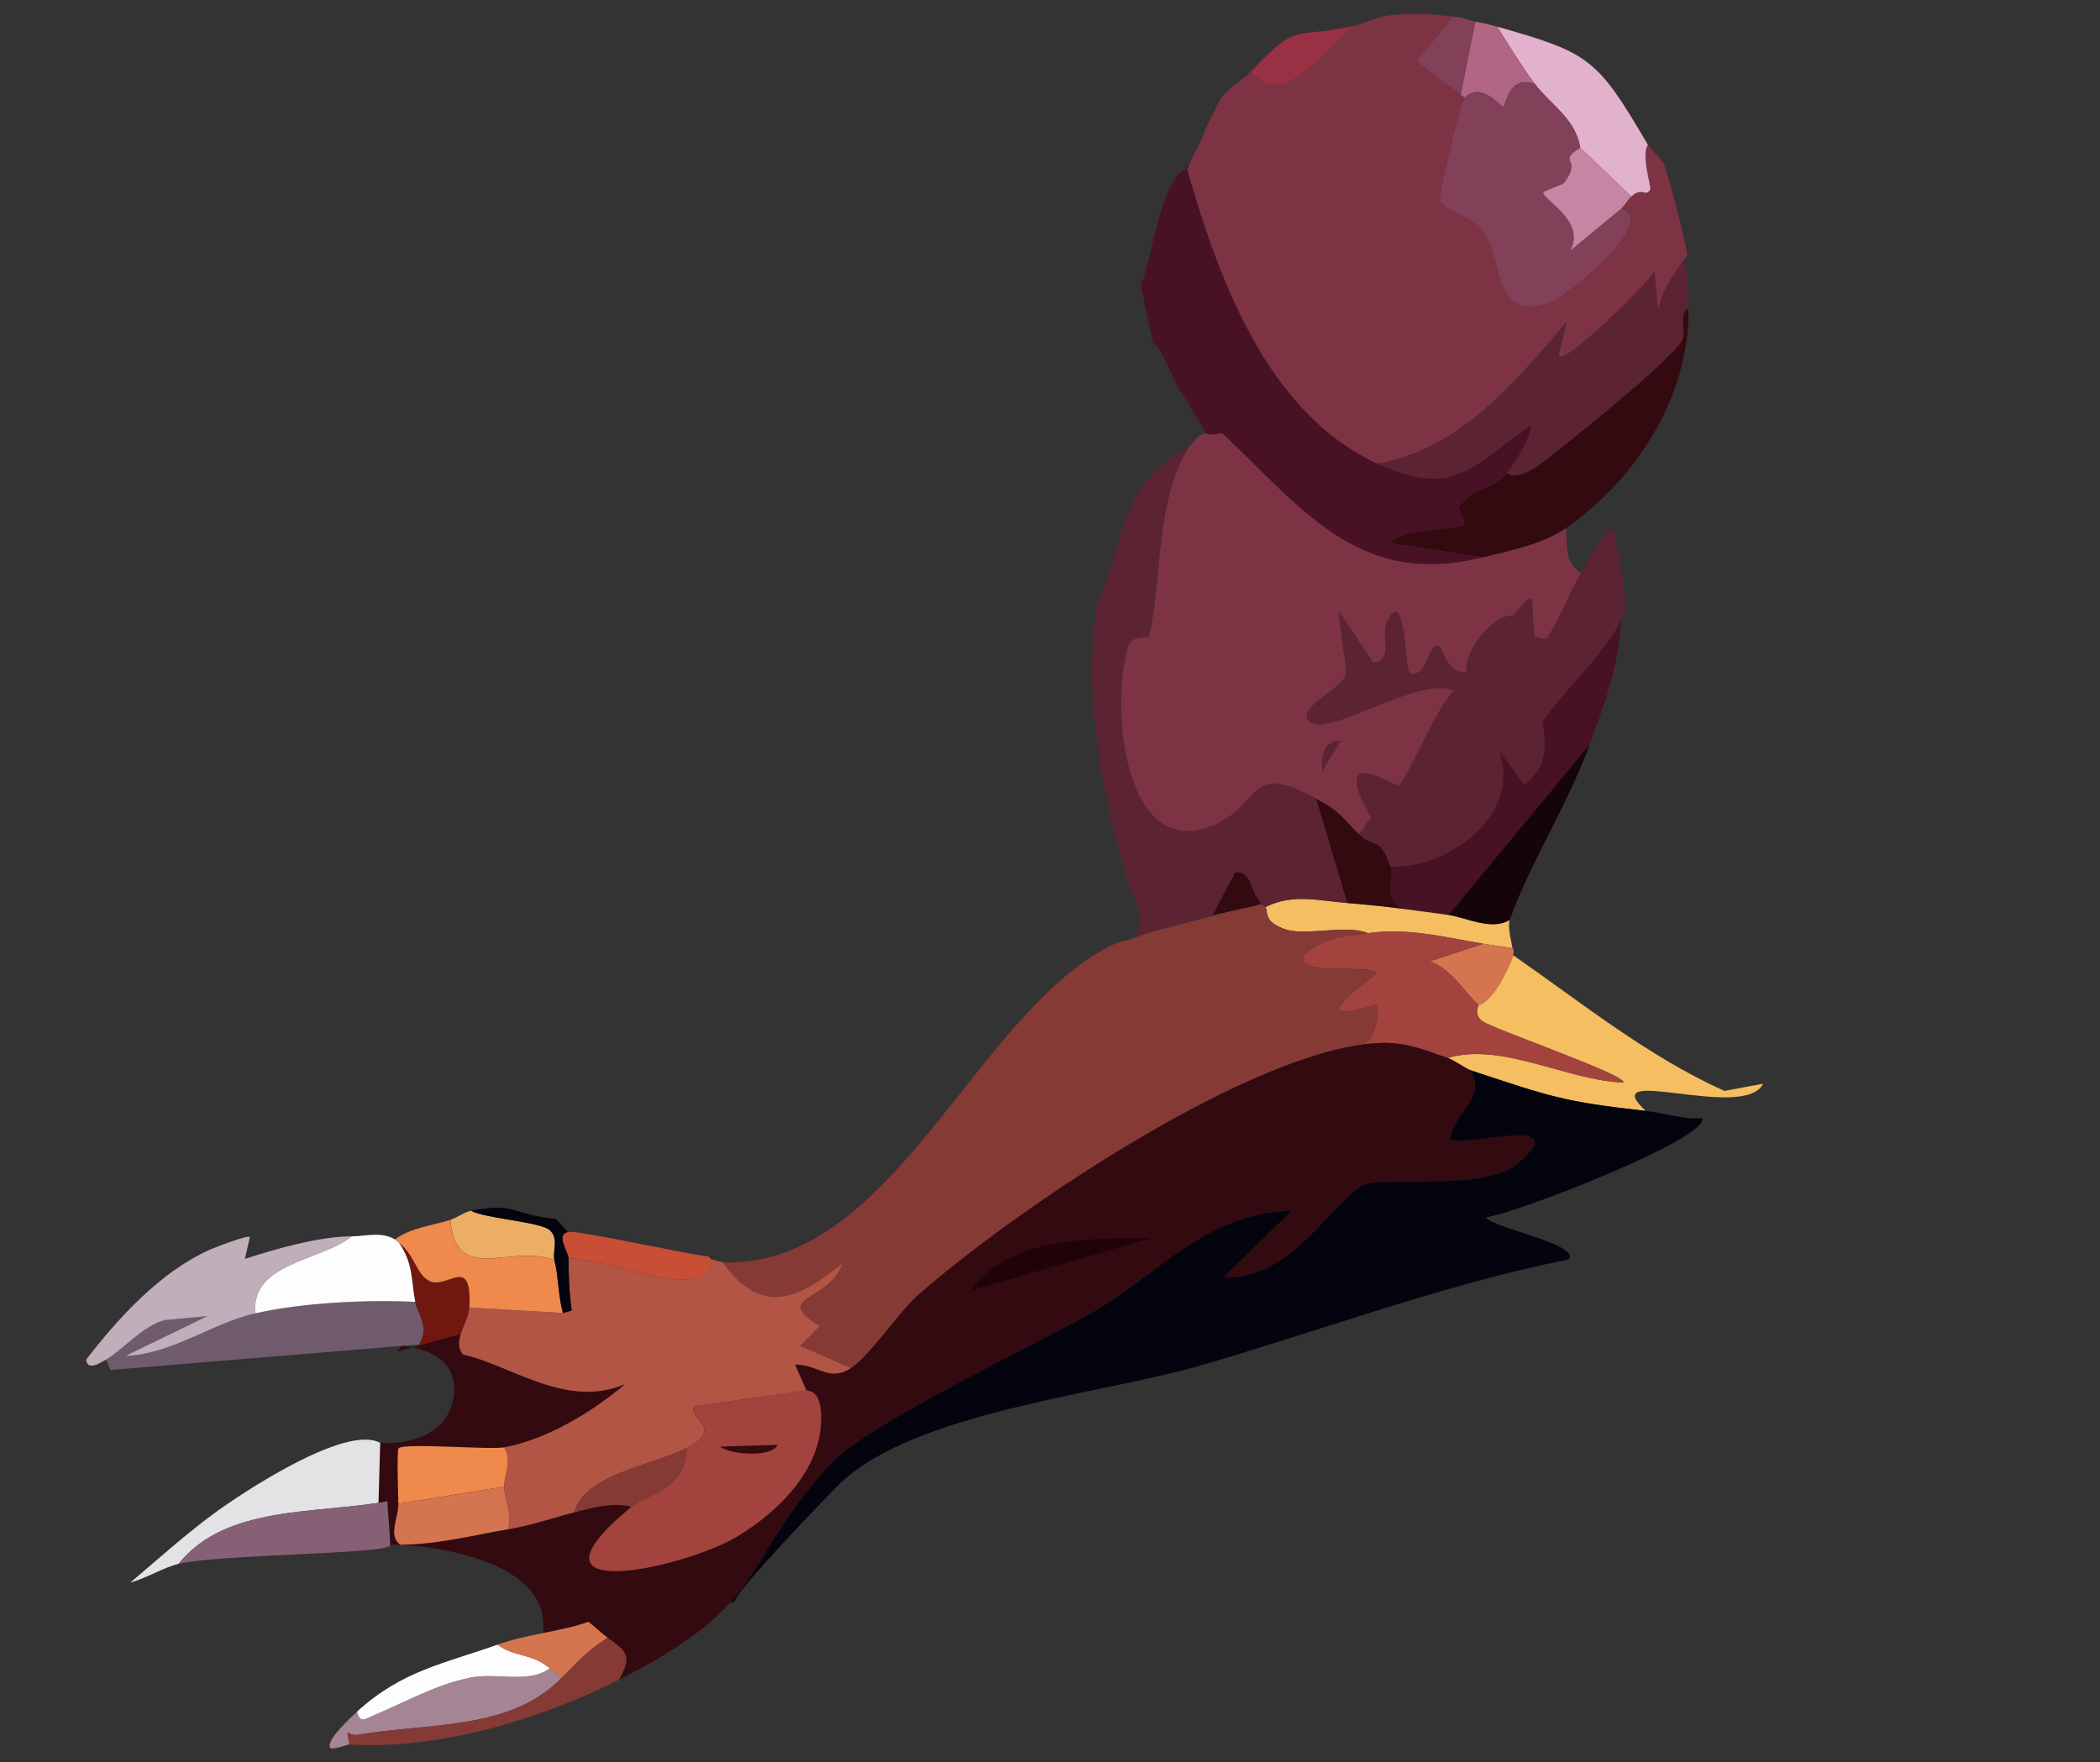 <?xml version="1.0" encoding="UTF-8"?>
<svg id="Layer_1" xmlns="http://www.w3.org/2000/svg" version="1.1" viewBox="0 0 230.32 193.31">
  <rect x="0" y="0" width="230.32" height="193.31" fill="#333333" stroke="none"/>
  <!-- Generator: Adobe Illustrator 29.4.0, SVG Export Plug-In . SVG Version: 2.1.0 Build 152)  -->
  <defs>
    <style>
      .st0 {
        fill: #481224;
      }

      .st1 {
        fill: #c0afbb;
      }

      .st2 {
        fill: #866175;
      }

      .st3 {
        fill: #320a10;
      }

      .st4 {
        fill: #ef8a4c;
      }

      .st5 {
        fill: #e2b1cc;
      }

      .st6 {
        fill: #b25545;
      }

      .st7 {
        fill: #824158;
      }

      .st8 {
        fill: #b16684;
      }

      .st9 {
        fill: #853a35;
      }

      .st10 {
        fill: #c84e36;
      }

      .st11 {
        fill: #04040e;
      }

      .st12 {
        fill: #d47550;
      }

      .st13 {
        fill: #200309;
      }

      .st14 {
        fill: #ecae65;
      }

      .st15 {
        fill: #7d3344;
      }

      .st16 {
        fill: #5c2333;
      }

      .st17 {
        fill: #a2433e;
      }

      .st18 {
        fill: #705b6d;
      }

      .st19 {
        fill: #f4be61;
      }

      .st20 {
        fill: #70180f;
      }

      .st21 {
        fill: #15050a;
      }

      .st22 {
        fill: #e3e3e5;
      }

      .st23 {
        fill: #9a3043;
      }

      .st24 {
        fill: #c785a4;
      }

      .st25 {
        fill: #a58493;
      }

      .st26 {
        fill: #fdfdfd;
      }
    </style>
  </defs>
  <path class="st15" d="M182.51,18.08c.38.78,2.65,9.47,2.51,9.97-.05.16-.31.26-.35.43-.1.37-3.4,4.22-2.7,6.73l-.51-5.45c-.69,1.32-10.33,10.8-10.51,9.23l.84-3.61c-5.62,6.59-11.78,13.97-20.71,15.49-12.19-5.57-17.49-20.45-20.9-32.37,2.58-5.03,1.05-2.45,3.44-7.19.82-1.61,2.51-2.33,3.6-3.48,3.65,4.69,8.2-2.8,11.3-4.99.92-.2,2.42-1.01,3.82-1.14,3.25-.3,3.91-.18,7.07.12l-4.05,4.89,4.86,3.66.43.35c-.42.41-2.97,10.94-2.65,11.43.55.85,3.38,1.6,4.61,3.1,2.36,2.87.92,10.22,7.42,7.93,1.39-.49,12.09-8.65,7.85-10.35.38-.39.66-.91,1.06-1.28,1.23-1.13,1.54.15,2.08-.78.12-.21-1.05-3.88-.26-4.88.29.49,1.41,1.45,1.78,2.19Z"/>
  <path class="st16" d="M185.18,33.92c-1.06.1-.25,2.65-.66,3.4-1.24,2.24-12.72,11.44-15.59,13.63-.54.41-2.89,1.87-3.64.93.53-.61,3.16-4.78,2.46-5.14-6.63,4.85-8.65,7.79-16.68,4.12,8.93-1.52,15.09-8.89,20.71-15.49l-.84,3.61c.18,1.57,9.82-7.91,10.51-9.23l.51,5.45c-.69-2.5,2.6-6.36,2.7-6.73.63,1.76.48,3.62.51,5.45Z"/>
  <path class="st3" d="M171.75,57.94c-2.59,1.8-6.1,2.47-9.12,3.21l-10.16-1.59c1-1.51,7.84-1.59,8.06-1.94.33-.52-.69-1.73-.57-1.91,1.62-2.48,3.46-1.69,5.33-3.84.75.94,3.1-.52,3.64-.93,2.87-2.2,14.35-11.39,15.59-13.63.41-.75-.4-3.3.66-3.4.14,9.44-5.66,18.64-13.43,24.02Z"/>
  <path class="st5" d="M180.74,15.9c-.78,1,.39,4.67.26,4.88-.54.93-.85-.35-2.08.78l-5.61-5.36c-.44-3.09-3.27-4.76-4.97-6.99-1.22-1.6-3.01-4.47-4.12-6.28,10.17,2.88,10.95,3.46,16.52,12.96Z"/>
  <path class="st8" d="M164.21,2.93c1.11,1.82,2.91,4.68,4.12,6.28-2.92-1.03-3.09,2.3-3.49,2.49-.22.1-2.32-2.86-4.21-.98l-.43-.35,1.6-8c.98.18,1.44.28,2.41.56Z"/>
  <path class="st7" d="M161.81,2.37l-1.6,8-4.86-3.66,4.05-4.89c1.21.12,1.68.42,2.41.56Z"/>
  <path class="st0" d="M125.08,31.14c.96-.75,2.08-11.77,5.09-12.64.53,0-.32-1.12,0,0,3.41,11.91,8.72,26.79,20.9,32.37,8.03,3.67,10.05.73,16.68-4.12.7.35-1.93,4.53-2.46,5.14-1.87,2.15-3.71,1.35-5.33,3.84-.12.18.9,1.39.57,1.91-.22.35-7.06.43-8.06,1.94l10.16,1.59c-13.24,3.26-19.19-4.58-28.55-13.6-.15-.15-1.35.39-1.77-.03-.18-.19-1.89-3.31-2.77-4.45-.74-.95-2.04-5-3.06-5.4"/>
  <path class="st23" d="M137.21,7.83c5.28-5.58,4.54-3.51,11.3-4.99-3.1,2.18-7.65,9.68-11.3,4.99Z"/>
  <path class="st7" d="M173.31,16.2c-2.7,1.75.39.98-1.79,3.9-.07.1-2.25.87-2.26,1-.05.83,4.72,3.11,2.96,6.39l5.64-4.65c4.23,1.71-6.46,9.86-7.85,10.35-6.5,2.28-5.06-5.07-7.42-7.93-1.23-1.49-4.06-2.25-4.61-3.1-.32-.49,2.23-11.02,2.65-11.43,1.9-1.88,3.99,1.08,4.21.98.4-.19.58-3.52,3.49-2.49,1.7,2.23,4.53,3.9,4.97,6.99Z"/>
  <path class="st24" d="M178.92,21.56c-.4.36-.68.89-1.06,1.28l-5.64,4.65c1.76-3.28-3.01-5.56-2.96-6.39,0-.12,2.19-.9,2.26-1,2.18-2.91-.9-2.15,1.79-3.9l5.61,5.36Z"/>
  <path class="st16" d="M178.14,67.54c-.05.16-.29.26-.35.43-1.23,3.19-7.6,9.28-8.56,11.2-.18.36,1.37,4.74-2.1,6.87l-2.7-3.67c2.5,7.22-5.82,12.99-11.95,12.7-1.26-3.54-1.67-1.86-3.48-3.6.49-.4,1-1.51,1.41-1.7,6.92-3.33,10.12-15.53,15.56-22.26,3.08-3.81,1.66-1,2.38,2.33l1.2.28c1.54-2.22,2.47-4.95,3.83-7.23.75-1.25,2.26-4.62,3.66-4.86.18,2.02,1.61,7.82,1.09,9.51Z"/>
  <path class="st19" d="M180.51,121.86c-9.21-1.04-10.4-1.55-19.26-4.47-.48-.16-1.7-1.07-2.48-1.34,5.94-1.77,13.03,2.45,19.29,2.7.33-.85-14.61-5.97-15.55-6.78s-.29-1.67-.36-1.73c1.58-.35,3.45-4.19,3.8-5.46,7.59,5.26,14.73,11.08,23.18,14.89l4.24-.79c-2.02,4.19-18.6-2.34-12.87,2.98Z"/>
  <path class="st0" d="M174.37,81.63l-15.5,18.72c-1.69-.25-3.47-.47-5.17-.69-2.02-1.24-.82-3.47-1.22-4.59,6.13.29,14.45-5.48,11.95-12.7l2.7,3.67c3.47-2.13,1.92-6.51,2.1-6.87.96-1.93,7.33-8.02,8.56-11.2-.19,4.86-1.77,9.16-3.42,13.66Z"/>
  <path class="st19" d="M165.88,104.01c-1.04-.19-2.16-.31-3.18-.48-4.26-.71-8.28-1.79-12.67-1.16-2.47-1.05-6.9.44-9.27-.5s-1.59-1.91-1.99-2.36c3.04-1.52,5.88-.7,8.98-.45,1.96.16,4,.36,5.94.62,1.7.23,3.48.45,5.17.69,1.95.28,4.75,1.77,6.72.54-.29.82.34,2.96.29,3.11Z"/>
  <path class="st21" d="M165.59,100.9c-1.98,1.23-4.77-.26-6.72-.54l15.5-18.72c-2.49,6.78-6.53,12.95-8.78,19.27Z"/>
  <path class="st12" d="M165.95,104.79c-.35,1.27-2.22,5.11-3.8,5.46-1.65-1.54-2.85-3.9-5.36-4.79l5.9-1.93c1.03.17,2.14.3,3.18.48-.01.04.29,0,.07.78Z"/>
  <path class="st3" d="M149.01,91.48c1.81,1.74,2.22.06,3.48,3.6.4,1.13-.8,3.36,1.22,4.59-1.95-.26-3.98-.46-5.94-.62l-3.43-11.45c2.87,1.56,2.66,1.94,4.68,3.88Z"/>
  <path class="st17" d="M162.15,110.25c.06.06-.59.92.36,1.73s15.88,5.92,15.55,6.78c-6.25-.24-13.34-4.47-19.29-2.7-3.56-1.23-5.29-2.07-9.55-1.45,1.71-.21,2.1-4.05,1.75-4.29-.41-.28-9,3.19.06-3.54-.49-1.13-9.15.42-8.04-1.99,2.37-2.03,4.06-2,7.03-2.43,4.39-.63,8.41.45,12.67,1.16l-5.9,1.93c2.51.9,3.71,3.25,5.36,4.79Z"/>
  <path class="st9" d="M150.03,102.37c-2.97.42-4.66.4-7.03,2.43-1.11,2.41,7.55.86,8.04,1.99-9.06,6.73-.47,3.26-.06,3.54.34.23-.04,4.07-1.75,4.29-13.93,2.02-38.05,18.23-48.62,27.53-1.97,1.73-5.28,6.67-7.3,7.95l-5.53-2.42,2.15-2.16c-5.38-3.29,1.13-2.68,2.49-6.91-4.86,3.95-8.87,5.86-13.16-.13,18.48.64,27.54-26.89,42.26-34.59,1.4-.73,1.86-.6,3.04-1.07,1.92-.76,6.08-1.68,8.41-2.36,1.74-.51,3.62-.78,5.37-1.29.12.13.31.22.43.35.4.46-.28,1.46,1.99,2.36s6.8-.55,9.27.5Z"/>
  <path class="st16" d="M144.32,87.6l3.43,11.45c-3.11-.25-5.95-1.06-8.98.45-.12-.14-.3-.22-.43-.35-1.4-1.54-.97-3.57-2.88-3.46l-2.5,4.75c-2.33.68-6.49,1.6-8.41,2.36,1.07-2.45-.36-4.4-1.01-6.58-2.58-8.66-4.88-20.84-3.21-29.91.14-.75,1.03-2.43,1.26-3.26,1.92-6.75,2.52-10.35,8.87-14.18-3.91,6.18-2.94,14.87-4.5,21.02-.03.12-1.9-.22-2.26,1-2.03,6.82-.4,24.13,9.68,19.49,5.03-2.32,3.42-6.86,10.92-2.79Z"/>
  <g>
    <path class="st3" d="M161.26,117.4c1.84,3.12-1.7,4.45-2.24,7.47.67,1.33,14.34-2.99,7.33,2.84-3.69,3.07-15.22,1.16-17.04,2.39-4.14,2.81-7.61,10.1-15.14,10.06l7.55-7.38c-9.7.38-14.59,6.97-21.72,11.07-6.44,3.71-24.87,12.29-29.02,16.86-10.07,11.08-6.31,15-23.09,23.56,1.52-2.68.8-3.12-1.22-4.59-.74-.54-1.4-1.21-2.13-1.76,5.39-2.01,12.19-5.76,16.38-9.39,4.68-2.86,9.51-7.68,9.12-13.61-.17-2.58-1.54-2.27-1.6-2.4-.42-.93-.83-1.89-1.25-2.83,2.53-.03,3.72,1.93,6.12.4,2.02-1.28,5.33-6.21,7.3-7.95,10.56-9.3,34.68-25.52,48.62-27.53,4.27-.62,5.99.23,9.55,1.45.78.27,2,1.18,2.48,1.34Z"/>
    <path class="st3" d="M143.02,121.67c-5.18,7.97-12.77,13.05-22.53,10.75-.56-2.75,19.7-8.62,22.53-10.75Z"/>
    <path class="st13" d="M126.3,135.8l-19.86,5.79c4.31-6.03,13.15-5.71,19.86-5.79Z"/>
  </g>
  <g>
    <path class="st15" d="M173.39,62.89c-1.36,2.28-2.29,5.01-3.83,7.23l-1.2-.28c-.71-3.33.7-6.14-2.38-2.33-2.45-.1-5.56,4.33-5.11,6.17-2,.56-2.79-2.83-3.02-2.86-1.4-.17-1.12,3.51-3.24,3.05-.52-.24-.43-9.97-2.49-5.65-.69,1.45.77,4.43-1.54,4.46l-3.66-5.54c-.32.15.95,6.37.66,7-.8,1.72-5.7,3.63-3.84,5.07,2.14,1.65,12.12-5.27,15.76-3.45-1.71,1.33-5.21,9.84-6.09,10.38-.45.28-7.82-4.91-2.99,3.62-.41.19-.92,1.3-1.41,1.7-2.02-1.94-1.81-2.32-4.68-3.88-7.5-4.07-5.89.48-10.92,2.79-10.08,4.64-11.72-12.67-9.68-19.49.36-1.22,2.23-.88,2.26-1,1.56-6.15.59-14.84,4.5-21.02.51-.3.77-1.22,1.83-1.35.42.42,1.61-.12,1.77.03,9.36,9.01,15.31,16.86,28.55,13.6,3.02-.74,6.53-1.42,9.12-3.21.13,1.86-.21,3.75,1.64,4.95Z"/>
    <path class="st16" d="M150.41,89.77c-4.82-8.53,2.55-3.34,2.99-3.62.87-.54,4.38-9.06,6.09-10.38-3.64-1.82-13.63,5.09-15.76,3.45-1.86-1.44,3.04-3.35,3.84-5.07.29-.63-.98-6.85-.66-7l3.66,5.54c2.32-.03.85-3.01,1.54-4.46,2.06-4.32,1.97,5.41,2.49,5.65,2.12.46,1.84-3.23,3.24-3.05.23.03,1.01,3.41,3.02,2.86-.45-1.84,2.66-6.28,5.11-6.17-5.44,6.74-8.64,18.94-15.56,22.26Z"/>
    <path class="st16" d="M147.06,81.26l-2.04,3.33c-.13-1.44.08-3.51,2.04-3.33Z"/>
  </g>
  <path class="st3" d="M138.35,99.15c-1.75.51-3.63.78-5.37,1.29l2.5-4.75c1.91-.11,1.47,1.92,2.88,3.46Z"/>
  <path class="st11" d="M80.54,175.73c-.15-.87,10.66-12.15,11.79-13.19,8.32-7.67,28.51-9.62,39.22-12.72,13.5-3.9,26.8-8.94,40.5-11.66,1.3-1.71-8.38-3.42-9.07-4.64,2.91-.26,24.54-8.64,23.7-10.86-2.09.16-4.15-.57-6.16-.79-9.21-1.04-10.4-1.55-19.26-4.47,1.84,3.12-1.7,4.45-2.24,7.47.67,1.33,14.34-2.99,7.33,2.84-3.69,3.07-15.22,1.16-17.04,2.39-4.14,2.81-7.61,10.1-15.14,10.06l7.55-7.38c-9.7.38-14.59,6.97-21.72,11.07-6.44,3.71-24.87,12.29-29.02,16.86-6.18,6.8-7.15,10.9-10.86,15.04"/>
  <path class="st18" d="M45.54,142.81c.26,1.33,1.6,2.69.44,4.67l-33.88,2.8c-.01-.11-.34-.92-.5-1.13,1.76-.96,4.02-3.72,6.46-4.34l4.67-.44-9.01,4.38c5.15-.2,9.46-3.58,14.27-4.68,5.18-1.18,12.19-1.51,17.54-1.26Z"/>
  <path class="st22" d="M42.49,164.68c-7.53,1.43-17.7.34-22.9,6.86-1.58.38-3.31,1.48-5.3,2.07,2.98-2.53,5.96-5.21,9.1-7.53s14.57-9.89,18.3-7.8c1.87,1.05.85,4.87.8,6.4Z"/>
  <path class="st20" d="M51.48,143.43c-.09,1.75-1.97,3.66-.69,5.17-1.61-.34-3.29-.3-4.81-1.12,1.16-1.98-.18-3.34-.44-4.67-.45-2.32-.19-4.2-1.79-6.5,1.76,1.35,1.92,3.48,3.34,4.2,1.97.99,4.7-3.04,4.4,2.92Z"/>
  <path class="st1" d="M28,144.07c-4.81,1.1-9.12,4.48-14.27,4.68l9.01-4.38-4.67.44c-2.44.62-4.7,3.37-6.46,4.34-.59.32-2,1.31-2.16,0,3.55-4.62,8.16-9.65,13.58-12.07.66-.29,4.11-1.62,4.38-1.39l-.56,2.41c3.42-1.11,8.14-2.47,11.73-2.48-3.35,2.74-11.08,2.85-10.58,8.45Z"/>
  <path class="st3" d="M44.05,147.64s6.7.31,5.66,5.8-8.01,4.84-8.01,4.84l-.32,11.21,2.55-.04s16.69.65,15.62,9.7,23.98-9.93,23.98-9.93l-.77-15.06-19.18-11.49-20.07,5.62"/>
  <path class="st26" d="M43.75,136.31c1.6,2.3,1.34,4.18,1.79,6.5-5.35-.25-12.36.08-17.54,1.26-.5-5.6,7.23-5.71,10.58-8.45,1.53,0,3.2-.56,4.74.34.15.09.28.24.43.35Z"/>
  <path class="st14" d="M60.8,138.23c-4.85-1.89-10.75,2.87-11.4-4.42.75-.24,1.51-.84,2.26-1,1.56.85,7.66,1.22,8.64,2.13,1.04.97.26,2.29.51,3.29Z"/>
  <path class="st6" d="M93.31,150.09c-2.4,1.52-3.59-.43-6.12-.4.42.94.83,1.89,1.25,2.83l-12.2,1.74c-1.14,1.19,3.48,2.34-.94,4.6-3.56,1.83-11.3,2.88-12.29,7.04-2.52.64-4.65,1.41-7.28,1.86.48-1.55-.39-3.19-.44-4.67-.04-1.15.94-2.93-.01-4.32,4.69-.86,9.67-3.87,13.28-6.94-6.47,2.79-12.65-2.16-17.77-3.23-1.28-1.5.6-3.41.69-5.17l10.26.6.95-.29c-.26-1.89-.33-3.75-.34-5.66,3.67-.31,15.51,5.22,15.7.09.26.02.97.27,1.2.28,4.29,6,8.3,4.08,13.16.13-1.36,4.23-7.87,3.61-2.49,6.91l-2.15,2.16,5.53,2.42Z"/>
  <path class="st25" d="M61.59,184.07c-5.61,5.73-14.13,4.88-22.37,6.23-1.24.2-1.27-1.19-.88,1.06-.23-.02-1.56.57-2.12.4-.54-.81,2.19-3.3,2.96-4.01.27,1.39.99.76,1.81.42,3.45-1.44,6.88-3.41,10.6-4.14,3.03-.59,6.39.69,8.73-1.02l1.28,1.06Z"/>
  <path class="st9" d="M67.88,184.26c-8.49,4.33-19.93,7.74-29.55,7.1-.39-2.25-.36-.86.88-1.06,8.24-1.35,16.76-.49,22.37-6.23,1.56-1.59,3.12-3.29,5.08-4.4,2.02,1.48,2.74,1.91,1.22,4.59Z"/>
  <path class="st4" d="M55.29,163.08l-11.6,1.88c-.01-.84-.19-5.86.02-6.08.56-.64,9.99.18,11.57-.11.95,1.38-.03,3.17.01,4.32Z"/>
  <path class="st12" d="M55.73,167.75c-3.93.68-7.77,1.68-11.81,1.7-1.41-.9-.2-3.05-.23-4.49l11.6-1.88c.05,1.48.92,3.11.44,4.67Z"/>
  <path class="st26" d="M60.31,183.01c-2.35,1.71-5.71.43-8.73,1.02-3.72.73-7.15,2.7-10.6,4.14-.82.34-1.53.97-1.81-.42,4.93-4.51,9.68-5.3,15.4-7.34,1.99,1.45,3.64.86,5.74,2.6Z"/>
  <path class="st12" d="M66.66,179.67c-1.96,1.11-3.52,2.81-5.08,4.4l-1.28-1.06c-2.1-1.74-3.75-1.15-5.74-2.6,3.25-1.16,7.21-1.48,9.97-2.51.73.55,1.39,1.22,2.13,1.76Z"/>
  <path class="st4" d="M60.8,138.23c.48,1.93.39,3.89.94,5.8l-10.26-.6c.31-5.96-2.43-1.93-4.4-2.92-1.42-.72-1.58-2.84-3.34-4.2-.14-.11-.27-.26-.43-.35,1.79-1.31,4.06-1.5,6.08-2.14.65,7.29,6.55,2.53,11.4,4.42Z"/>
  <path class="st10" d="M62.36,138.09c0-.75-1.45-2.64-.08-2.94.71-.31,13.13,2.46,15.36,2.67.15.01.27.34.43.35-.2,5.13-12.03-.4-15.7-.09Z"/>
  <g>
    <path class="st17" d="M80.92,168.52c-5.63,3.44-25.08,7.84-11.68-3.22,1.85-1.53,5.94-1.84,6.06-6.46,4.42-2.26-.2-3.41.94-4.6l12.2-1.74c.06.13,1.43-.18,1.6,2.4.4,5.93-4.44,10.76-9.12,13.61Z"/>
    <path class="st3" d="M85.27,158.49c-.58,1.44-5.24,1.08-6.26.2l6.26-.2Z"/>
  </g>
  <path class="st9" d="M69.24,165.3c-1.85-.57-4.45.13-6.22.59.99-4.16,8.72-5.22,12.29-7.04-.13,4.62-4.21,4.93-6.06,6.46Z"/>
  <path class="st11" d="M62.28,135.15c-1.37.3.08,2.18.08,2.94,0,1.91.08,3.76.34,5.66l-.95.29c-.55-1.91-.46-3.86-.94-5.8-.25-1,.54-2.32-.51-3.29-.98-.91-7.08-1.28-8.64-2.13,4.89-1,4.68.49,9.31.89"/>
  <path class="st2" d="M19.6,171.54c5.19-6.53,15.37-5.44,22.9-6.86-.03.86.41,4.69.26,4.88-.72.92-18.76.94-23.16,1.98Z"/>
</svg>